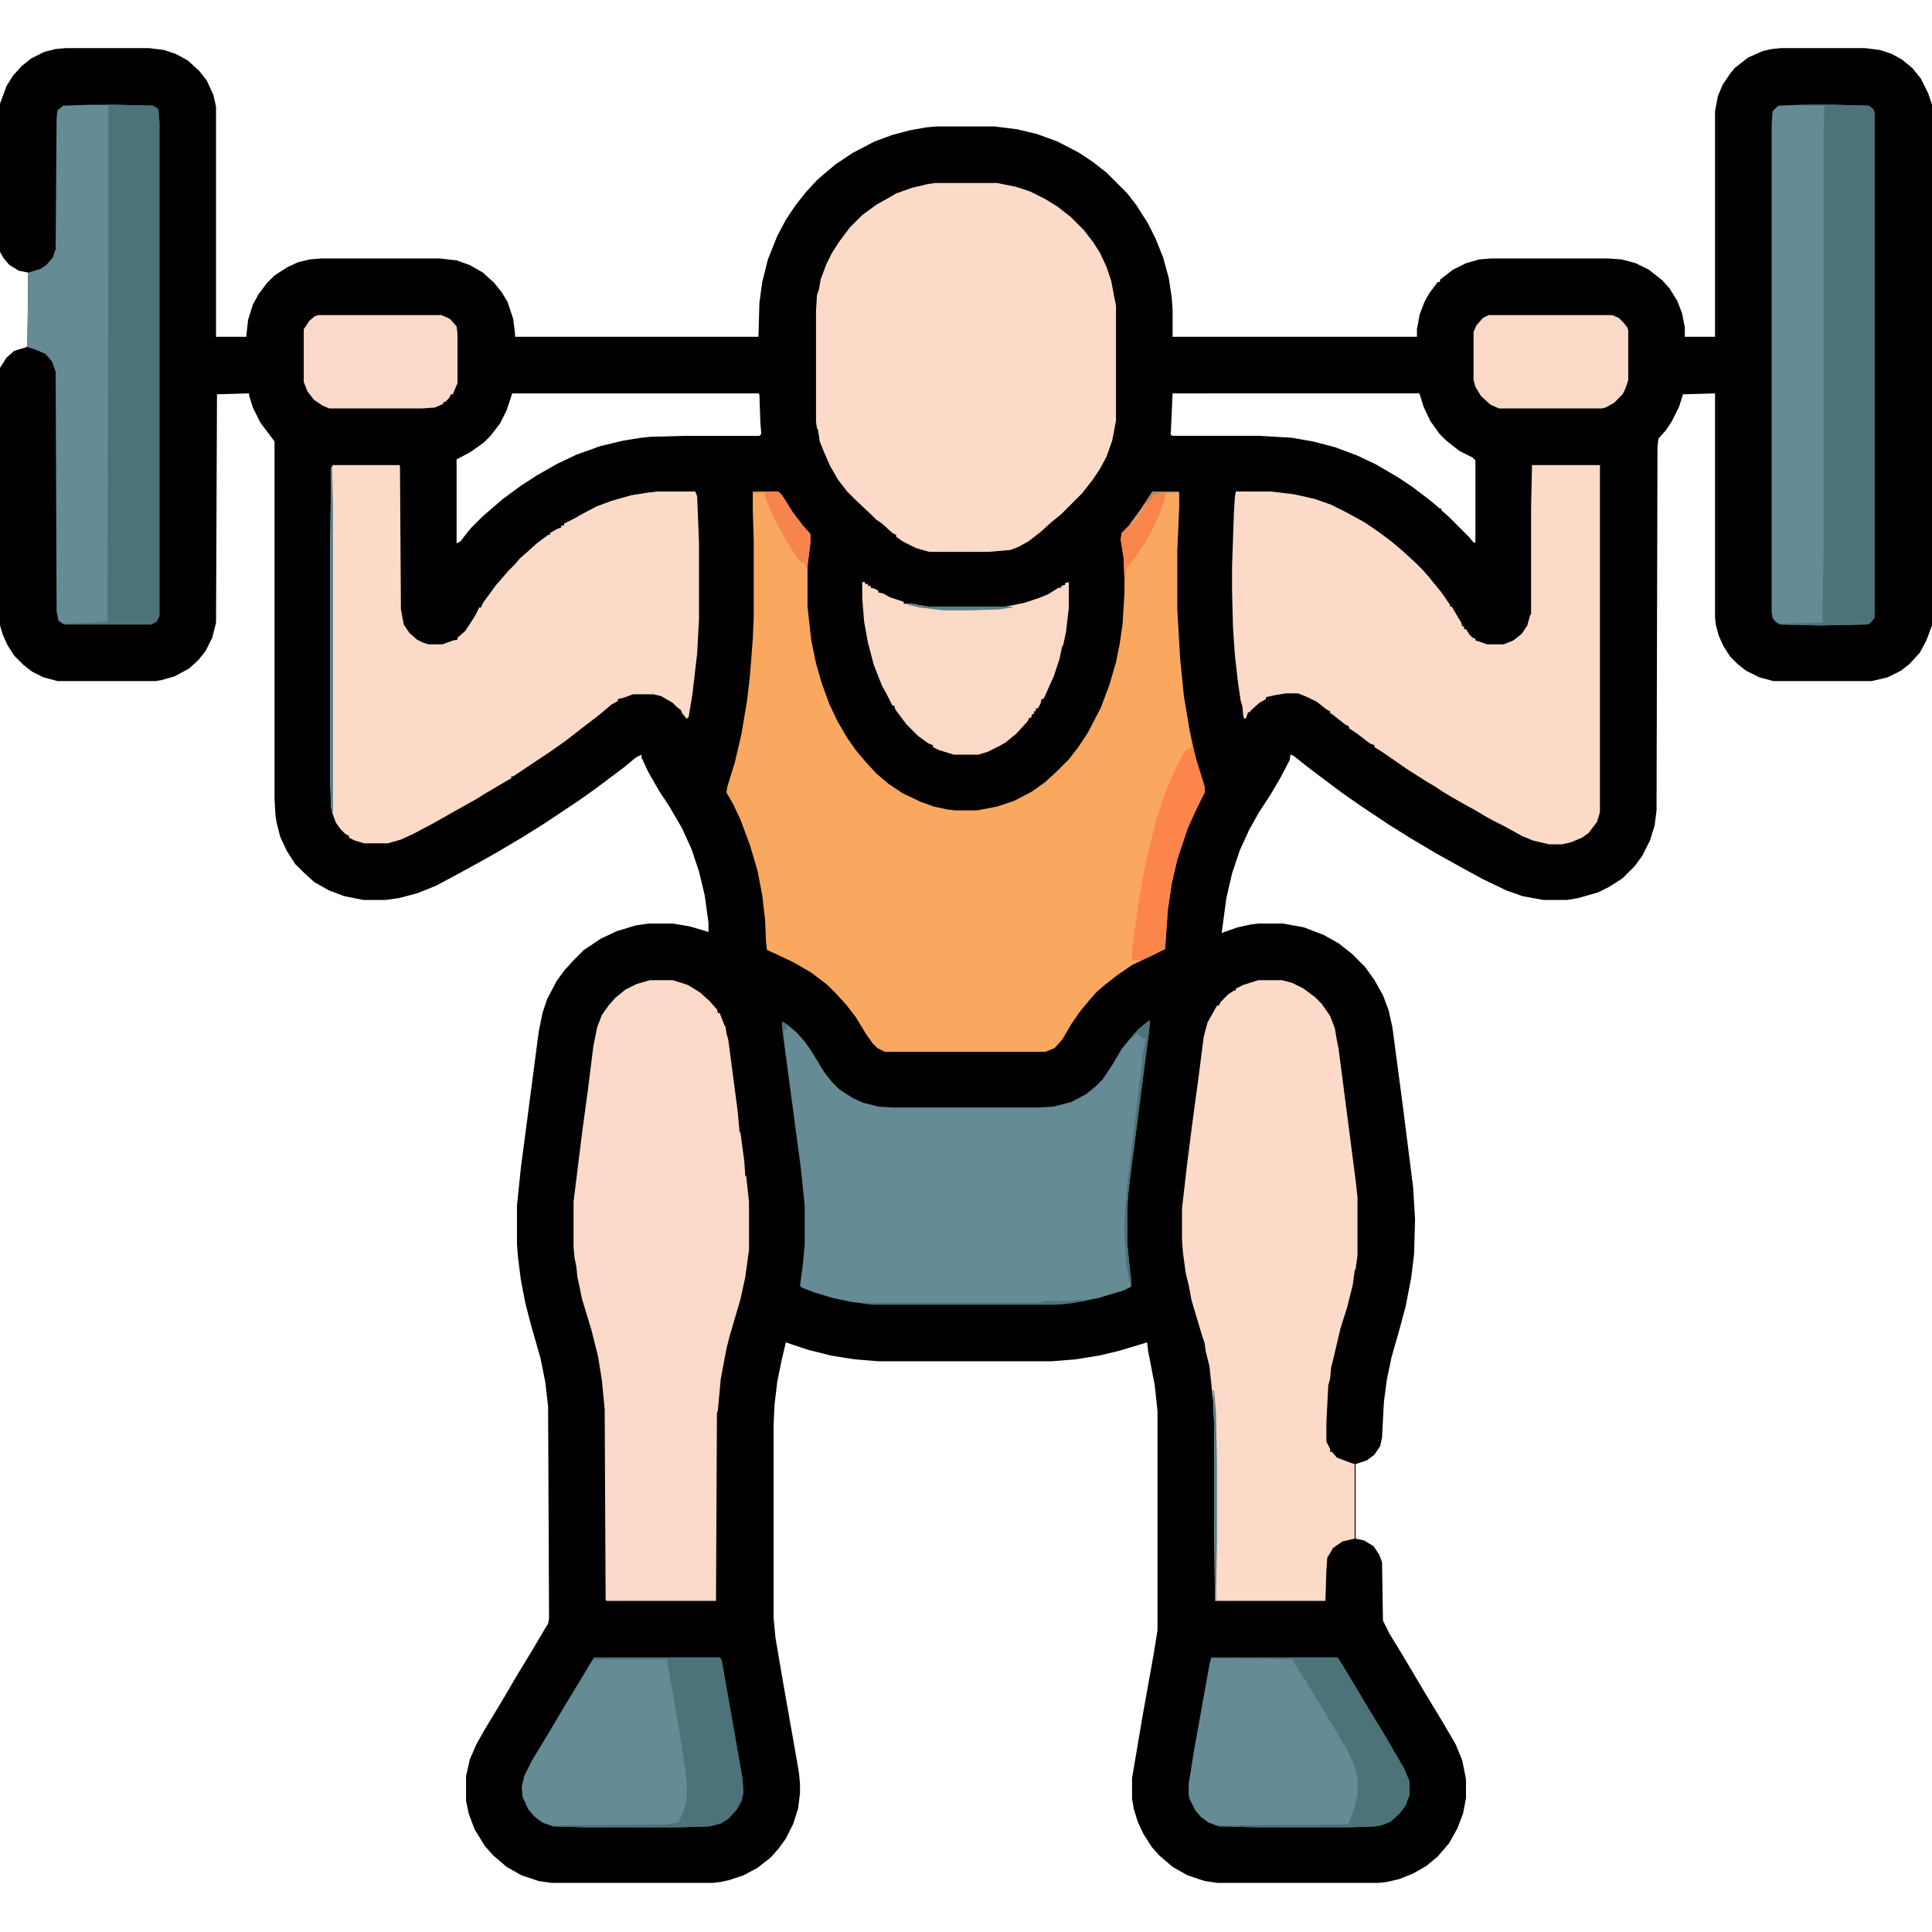 <?xml version="1.0" encoding="UTF-8"?>
<svg version="1.1" viewBox="0 0 2048 2048" width="1280" height="1280" xmlns="http://www.w3.org/2000/svg">
<path transform="translate(70,51)" d="m0 0h88l16 2 12 4 13 7 12 11 8 10 7 15 3 13v244h32l2-18 5-16 6-11 9-12 8-8 14-9 11-5 12-3 12-1h126l18 2 14 5 14 8 12 11 8 10 6 10 6 18 2 16v3h258l1-36 3-22 6-24 10-25 9-17 10-15 11-14 12-13 8-7 12-10 18-12 23-12 19-7 19-5 17-3 11-1h61l24 3 21 5 22 8 23 12 15 10 14 11 22 22 10 13 12 19 8 16 8 20 6 22 3 20 1 13v29h259v-8l3-16 5-13 5-9 9-12h2l1-3 13-10 14-7 14-4 12-1h125l14 1 15 4 14 7 14 11 8 9 8 13 5 13 3 15v10h32v-239l3-16 5-12 8-12 5-6 14-11 16-7 9-2 10-1h89l16 2 12 4 11 6 11 9 9 11 8 16 4 12v552l-6 16-7 13-11 12-9 7-14 7-17 4h-104l-15-4-14-7-9-7-8-8-7-11-5-11-3-11-1-8v-238l-34 1-4 13-8 16-6 9-8 9-1 9-1 385-2 16-5 16-8 16-8 11-13 13-14 9-12 6-21 6-12 2h-25l-22-4-17-6-25-12-22-12-27-15-27-16-24-15-30-20-20-14-32-24-14-11-5-4-3-1-1 6-10 19-10 17-13 20-10 18-10 22-8 24-6 26-5 37 17-6 14-3 8-1h26l22 4 21 8 16 9 14 11 14 14 10 14 9 16 6 16 4 18 11 83 11 87 2 33-1 37-3 25-6 31-7 26-8 28-5 24-3 23-2 38-2 9-6 9-8 6-12 4v79l9 2 10 6 6 9 3 8 1 62 7 14 8 13 12 20 19 32 17 28 14 24 7 17 4 20v20l-3 16-6 16-9 16-12 14-12 10-14 8-15 6-13 3-9 1h-170l-14-2-18-6-16-9-14-12-8-9-9-14-6-13-4-13-2-11v-22l11-65 12-67 4-25v-232l-3-28-7-36-1-9-30 9-21 5-25 4-25 2h-184l-25-2-25-4-24-6-24-8-4 17-5 24-3 25-1 22v204l2 21 8 47 15 85 2 12 1 11v10l-2 16-5 16-8 16-8 11-8 9-14 11-15 8-15 5-9 2-9 1h-170l-14-2-18-6-16-9-14-12-9-10-11-18-6-16-3-14v-26l4-18 7-16 9-16 17-28 17-29 17-28 13-22 3-5 1-5-1-225-3-26-5-25-10-35-6-23-5-26-3-24-1-13v-41l4-39 19-145 4-20 5-15 10-19 8-11 9-10 12-12 18-12 17-8 20-6 14-2h25l18 3 17 5 3 1v-10l-4-29-6-25-8-24-10-22-14-24-10-15-12-21-7-15v-3l-6 3-12 10-32 24-17 12-36 24-24 15-27 16-25 14-24 13-15 8-20 8-19 5-14 2h-24l-20-4-16-6-16-9-12-11-8-8-9-14-7-15-4-16-1-7-1-17v-379l-15-20-8-16-4-13v-2l-34 1-1 242-4 16-7 14-8 10-10 9-15 8-14 4-6 1h-104l-15-4-12-6-9-7-10-10-7-11-5-11-3-10v-273l7-11 8-7 13-4 1-1 1-78-10-2-10-6-6-7-4-7v-157l7-19 7-11 9-10 10-8 14-7 12-3zm473 366-6 18-7 14-10 13-7 7-14 10-15 8v89l4-2 7-9 4-5 12-12 8-7 14-12 19-14 17-11 21-12 21-10 25-9 25-6 19-3 10-1 37-1h78l2-2-1-13-1-29-1-1zm700 0-2 44 2 1h92l34 2 23 4 23 6 24 9 19 9 24 14 15 10 21 16 8 7h2v2l8 7 21 21 5 6h2v-87l-3-3-14-7-14-11-7-7-10-14-7-15-4-13-1-1z"/>
<path transform="translate(798,521)" d="m0 0h27l4 4 12 19 10 13 8 9v10l-3 24v43l4 36 5 24 6 21 8 22 9 19 10 17 9 13 11 13 11 12 13 11 15 10 19 9 14 5 14 3 8 1h24l21-4 18-6 19-10 14-10 13-12 12-12 10-13 10-15 14-27 9-24 7-24 4-20 3-21 2-33v-14l-1-23-3-19 1-7 8-8 13-18 11-17 1-1h27l1 1v16l-2 46v62l3 52 4 40 6 36 6 28 10 32v6l-8 16-10 22-11 33-6 26-4 27-3 42-14 7-21 10-16 11-14 11-8 7-7 8-10 12-9 13-10 17-8 9-10 4h-170l-8-4-5-5-7-10-11-18-10-13-11-12-9-9-17-13-19-11-19-9-9-4-1-9-1-23-3-26-5-26-8-27-10-27-8-17-7-12 1-6 8-26 7-30 6-36 3-26 3-39 1-24v-79l-1-32z" fill="#FAA85F"/>
<path transform="translate(991,194)" d="m0 0h66l20 4 15 5 16 8 13 8 14 11 14 14 10 13 7 11 7 15 5 15 3 16 2 10v122l-4 21-6 17-7 13-8 12-11 14-22 22-11 9-11 10-13 10-11 6-8 3-23 2h-63l-14-4-14-7-7-5v-2l-4-2-11-10-6-4-5-5-17-16-9-9-10-13-8-14-7-16-4-10-2-13-1-1-1-7v-117l1-17 2-6 2-11 6-16 6-12 7-11 12-16 13-13 15-11 16-9 5-3 17-6 17-4z" fill="#FCDAC8"/>
<path transform="translate(353,493)" d="m0 0h70l1 1 1 152 3 16 6 9 8 7 6 3 6 2h15l11-4 5-1v-2l8-7 6-9 5-8 4-8h2l2-5 14-19 13-15 7-7 5-6 8-7 10-9 12-9h2v-2l7-4 5-2v-2h3v-2l12-6 5-3 17-9 16-6 21-6 19-3 9-1h40l2 5 2 49v81l-2 37-5 43-4 24-2 2-5-6-1-3-5-4-4-4-12-7-8-2h-22l-11 4-5 1v2l-7 4-13 11-17 13-18 14-17 12-39 26h-2v2l-7 4-22 13-8 5-25 14-7 4-16 9-19 10-13 6-14 4h-25l-10-3-6-3v-2l-4-2-5-5-5-7-4-11-1-5-1-28v-243l1-89z" fill="#FBDAC8"/>
<path transform="translate(1334,1039)" d="m0 0h25l11 3 12 6 12 9 7 7 9 13 5 13 2 12 2 10 18 139 2 18v62l-2 14-1 2-2 15-6 24-7 22-7 30-3 12-1 11-2 8-2 40v19l4 8v3h2l5 6 13 5 6 2v79l-13 3-10 7-4 7-2 3-1 14-1 32h-117l-1-85v-103l-1-24-4-37-4-16-1-8-3-9-11-37-3-16-3-12-3-22-1-13v-34l5-44 6-47 7-52 5-39 4-15 10-18h2l2-4 8-8 6-4h2v-2l8-4z" fill="#FBDAC8"/>
<path transform="translate(1624,493)" d="m0 0h72v368l-3 10-9 12-7 5-12 5-9 2h-14l-17-4-12-5-18-10-12-6-9-5-10-6-11-6-14-8-10-6-9-6-7-4-22-14-10-7-16-11-8-5v-2l-5-2-13-10-9-6v-2l-4-2-14-11-2-1v-2l-4-2-10-8-10-5-10-4h-13l-12 2-9 2v2l-7 4-9 8-1 2h-2l-2 6-2 1-1-2-1-11-2-7-3-21-3-27-2-29-1-39v-25l2-58 1-16 1-6h37l25 3 22 5 17 6 16 8 20 11 16 11 12 9 13 11 13 12 7 7 7 8 13 16 9 13v2h2l4 7 6 10 1 4h2v3h2l4 6 3 3 3 1v2l4 1 8 3h18l10-4 9-7 6-9 3-11 1-1v-112z" fill="#FBDAC8"/>
<path transform="translate(689,1039)" d="m0 0h24l16 5 13 8 10 9 8 9 1 4h2l5 13 1 1 1 7 2 7 10 76 2 22 1 1 4 30 1 15 1 1 3 27v51l-4 29-5 23-5 17-7 24-3 12-6 32-3 33-1 3-1 199h-116l-1-1-1-202-3-31-4-25-7-28-10-33-5-24-1-10-2-10-1-11v-48l9-73 6-44 6-48 4-20 5-13 7-10 7-8 11-9 12-6z" fill="#FBD9C8"/>
<path transform="translate(1218,1082)" d="m0 0h1l-1 11-13 101-6 46-3 26-1 14v38l3 31 1 6v9l-8 4-27 8-25 5-19 2h-194l-24-3-19-4-20-6-13-5-2-2 3-22 2-22v-41l-4-39-18-135-2-16v-5l4 2 11 9 9 10 7 10 14 23 8 10 8 8 14 9 11 5 16 4 14 1h157l15-1 19-5 15-8 10-8 8-8 10-15 10-17 9-11 9-10z" fill="#658B95"/>
<path transform="translate(96,111)" d="m0 0h27l39 1 5 3 1 2 1 13v523l-3 6-6 3h-92l-6-4-2-10-1-254-4-11-7-8-12-5-7-2 1-79 13-4 6-4 7-8 3-9 1-139 1-8 6-5z" fill="#658B95"/>
<path transform="translate(1911,111)" d="m0 0h32l38 1 5 4 1 3v536l-5 6-4 1-49 1-42-1-5-3-3-4-1-7v-515l1-15 5-5 2-1z" fill="#658B95"/>
<path transform="translate(1284,1757)" d="m0 0h134l8 13 27 45 17 28 8 14 10 17 6 14v15l-4 11-7 9-9 8-10 4-6 1-28 1h-97l-41-1-11-4-8-6-6-7-6-12-1-5v-11l6-37 16-89z" fill="#658B95"/>
<path transform="translate(630,1757)" d="m0 0h133l2 3 13 74 9 51 1 15-2 9-5 9-9 10-8 5-12 3-32 1h-101l-33-1-11-4-8-6-7-8-6-13-1-11 3-12 8-16 17-28 19-32 17-28 12-20z" fill="#658B95"/>
<path transform="translate(117,111)" d="m0 0 45 1 5 3 1 2 1 13v523l-3 6-6 3h-92v-1l33-1 13-1v-50l1-332v-164z" fill="#4C727A"/>
<path transform="translate(1911,111)" d="m0 0h32l38 1 5 4 1 3v536l-5 6-4 1-49 1-42-1v-1l45-1v-18l1-53v-445l1-32h-23z" fill="#4C727A"/>
<path transform="translate(914,617)" d="m0 0h3v2h3v2h3v2l4 1 4 2v2l5 1 7 4 15 5v2h8l18 3h82l20-4 15-5 10-4 11-7h3v-2l4-1v-2l4-1v27l-3 26-3 14-1 1-3 14-6 18-9 20-2 4h-2l-1 5-3 5h-2v3h-2v3h-2l-1 4h-2l-2 4-12 13-11 9-7 4-12 6-10 3h-26l-16-5-6-3v-2l-5-2-11-8-12-12-12-16-1-4h-2l-6-12-5-9-4-10-5-13-6-23-4-22-2-25z" fill="#FAD9C7"/>
<path transform="translate(1578,334)" d="m0 0h131l7 3 5 5 4 5 1 3v53l-3 9-3 6-9 9-9 5-4 1h-109l-9-4-10-9-6-10-2-7v-51l3-7 7-8z" fill="#FAD9C7"/>
<path transform="translate(338,334)" d="m0 0h130l9 4 7 8 1 8v52l-5 12h-2l-2 4-4 4h-2v2l-9 4-14 1h-98l-7-3-9-6-7-9-4-10v-56l6-9 6-5z" fill="#FBD9C8"/>
<path transform="translate(630,1757)" d="m0 0h133l2 3 13 74 9 51 1 15-2 9-5 9-9 10-8 5-12 3-32 1h-101l-33-1v-1l117-1 16-2 6-13 3-13v-20l-8-52-6-35-3-16-4-24h-76l-3 2z" fill="#4C727A"/>
<path transform="translate(1284,1757)" d="m0 0h134l8 13 27 45 17 28 8 14 10 17 6 14v15l-4 11-7 9-9 8-10 4-6 1-28 1h-97l-41-1v-1l136-1 2-2 6-16 3-14v-18l-3-12-8-17-10-17-21-35-12-19v-3h-2l-12-20v-2l-87-1z" fill="#4C727A"/>
<path transform="translate(1262,784)" d="m0 0h1l5 21 9 29v6l-8 16-10 22-11 33-6 26-4 27-3 42-14 7-11 5h-9l-1-2v-9l7-51 8-44 11-44 9-27 3-7 7-17 7-14 5-8h3v-2h3z" fill="#FB854B"/>
<path transform="translate(1222,521)" d="m0 0h27v1h-14v7l-6 16-8 18-7 12-10 15-7 9-2 1-1 3-1 11h-1l-1-23-3-19 1-7 8-8 13-18 11-17z" fill="#F9854C"/>
<path transform="translate(798,521)" d="m0 0h27l4 4 12 19 10 13 8 9v10l-3 24-2 2-1-5h-3l-5-6-10-15-10-18-6-12-8-19v-5l-13 1z" fill="#F6854D"/>
<path transform="translate(351,496)" d="m0 0h1l1 38v327h-1l-1-5-1-28v-243z" fill="#5B818B"/>
<path transform="translate(1218,1082)" d="m0 0h1l-1 11-13 101-6 46-3 26-1 14v38l3 31 1 13-2-4-3-17-2-33v-14l3-39 3-25 2-18 2-14 2-18 2-16 2-19 1-2 2-24 3-16 1-3-4 1v-2l-3-1-1-4-7 6 2-4 7-7z" fill="#4C727A"/>
<path transform="translate(1286,1474)" d="m0 0h1l2 23 1 51v86l-1 62 2 1h-3l-1-85v-103z" fill="#587E87"/>
<path transform="translate(1144,1378)" d="m0 0h7v1l-20 3-11 1h-194l-11-1v-1h187l4-2h32z" fill="#4C727A"/>
<path transform="translate(962,640)" d="m0 0 9 1 13 2h89v1l-14 2-30 1h-29l-25-3-13-3z" fill="#5A8089"/>
<path transform="translate(1218,1082)" d="m0 0h1l-1 11-2 15-2 3v-9l1-2-4 1v-2l-3-1-1-4-7 6 2-4 7-7z" fill="#4D737B"/>
<path transform="translate(1222,521)" d="m0 0h27v1l-23 1-4 2-2 4-5 4 2-5z" fill="#AB8A68"/>
<path transform="translate(1213,534)" d="m0 0 2 1-2 5-12 16-3-1 10-13z" fill="#E0985E"/>
<path transform="translate(829,1083)" d="m0 0 4 2 1 6-3 1v6h-1z" fill="#4C727A"/>
</svg>
